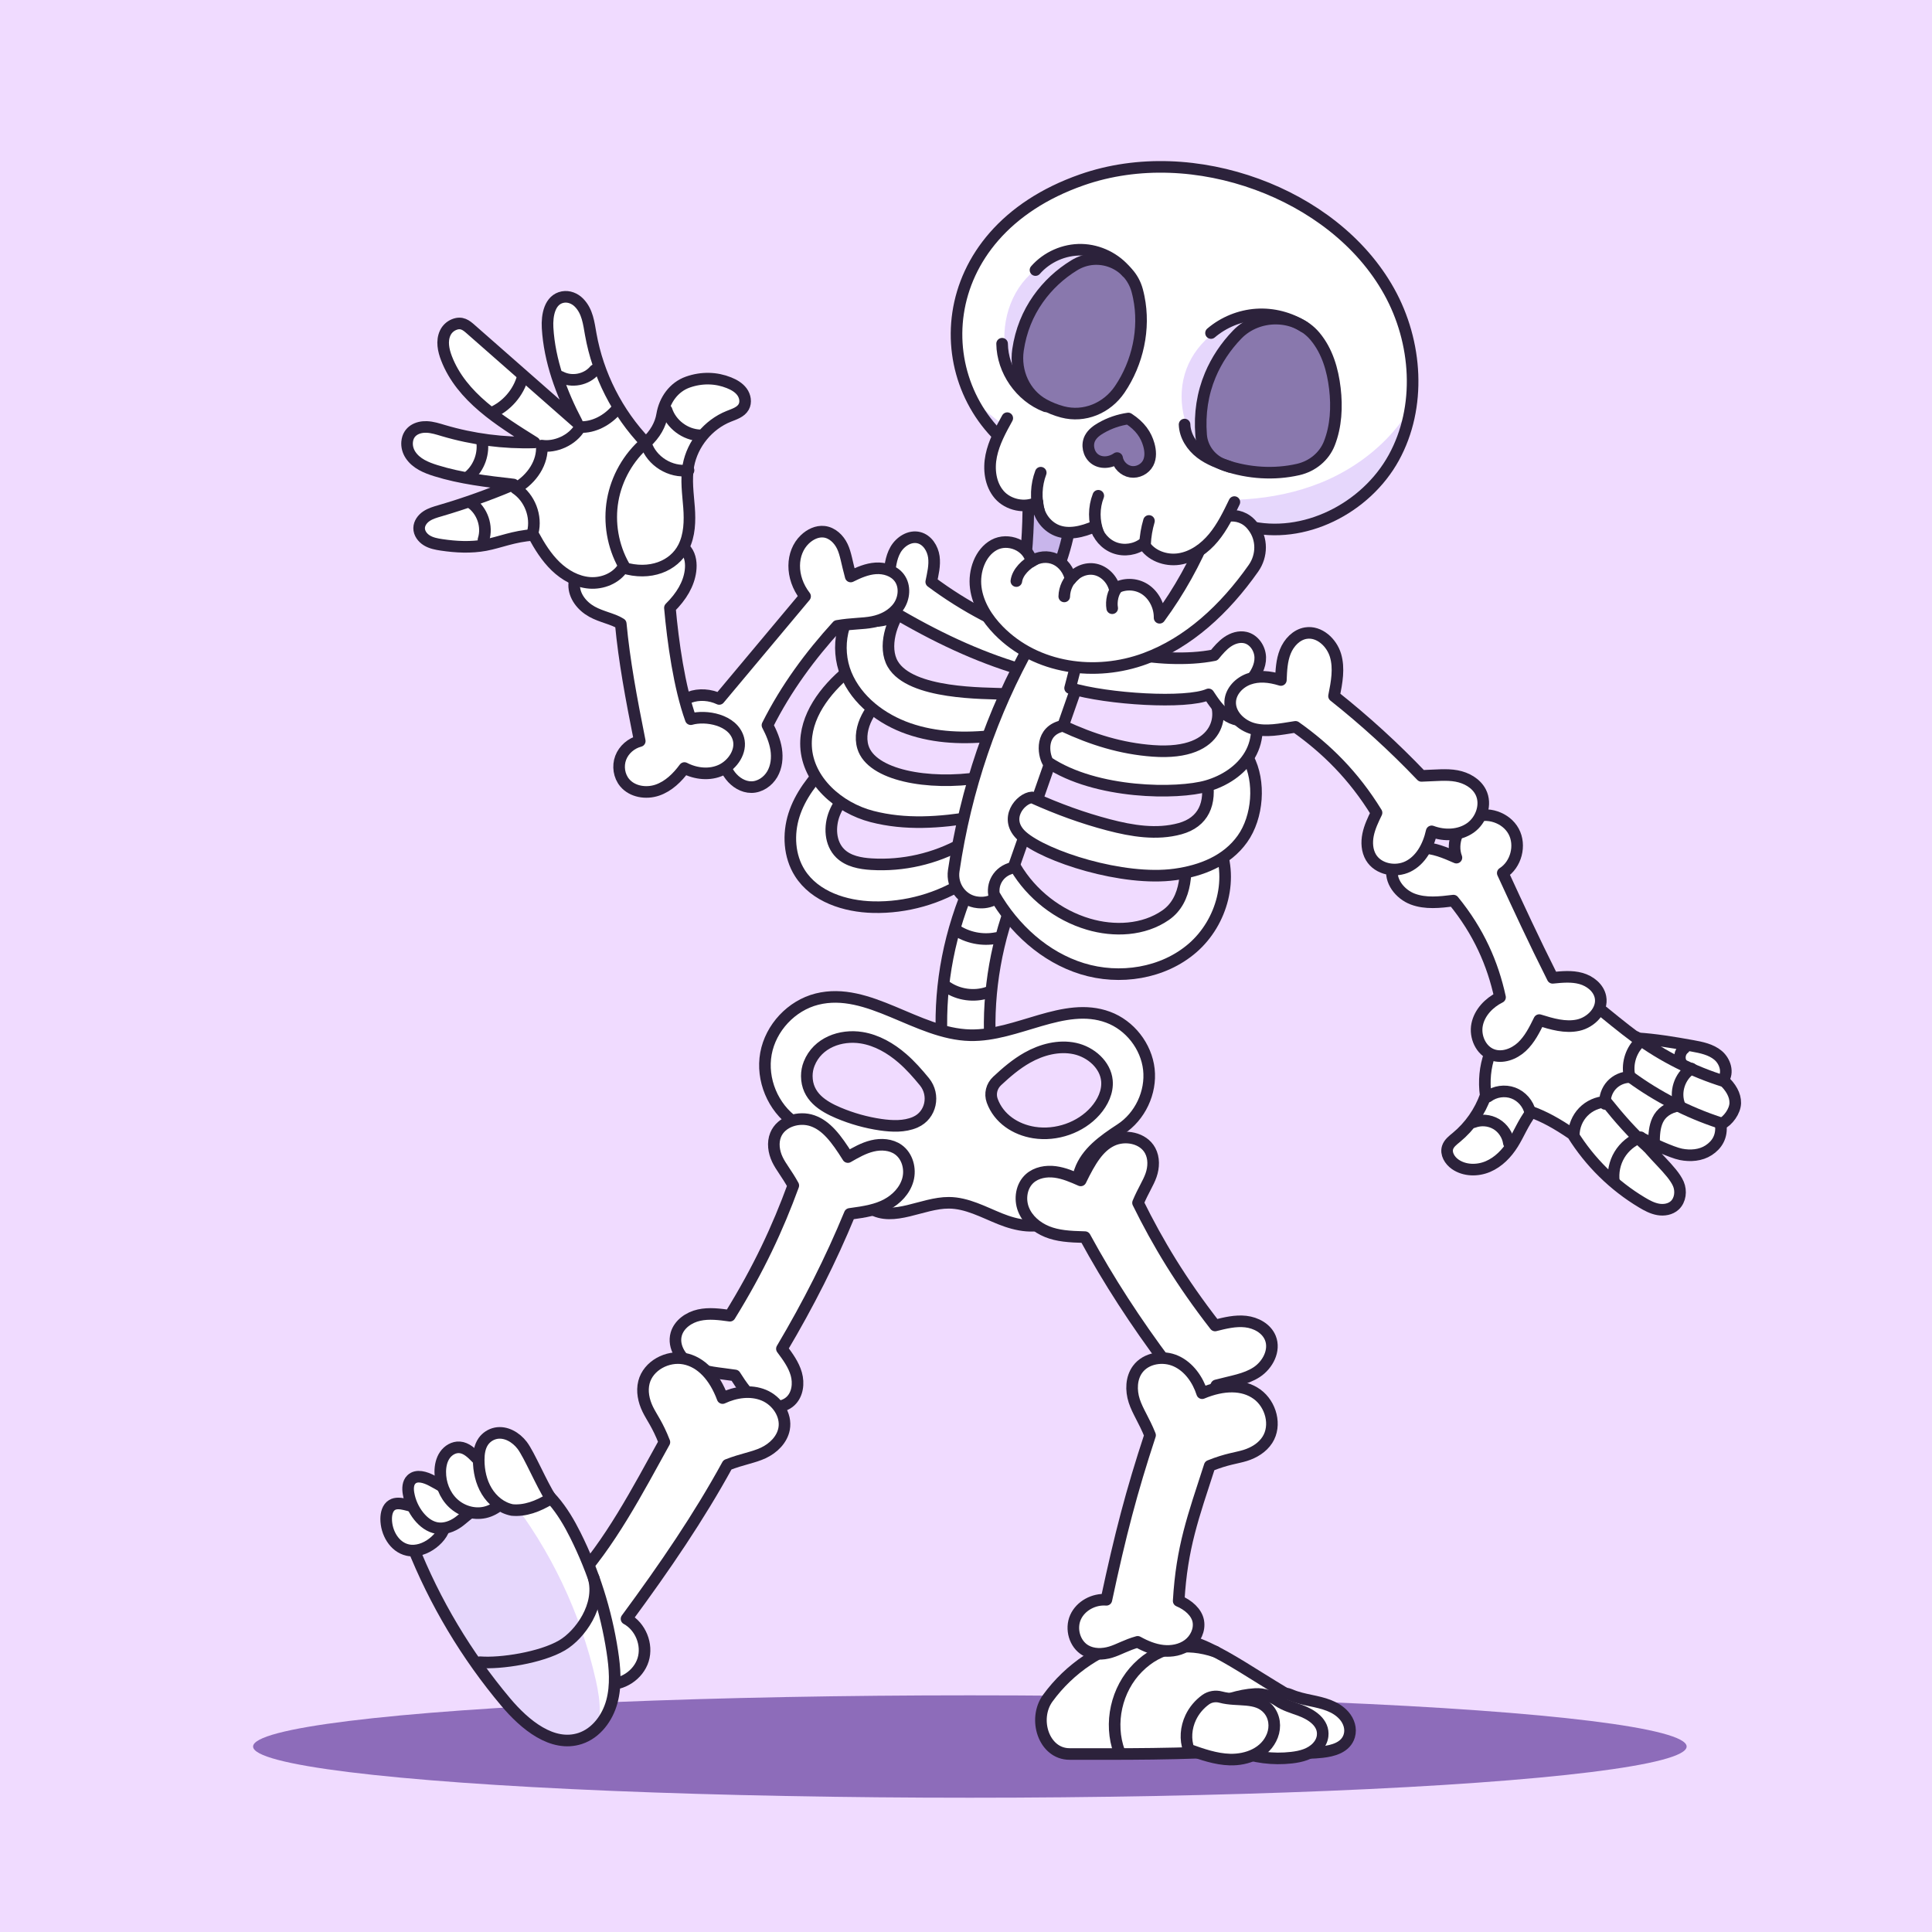 <?xml version="1.0" encoding="utf-8"?>
<!-- Generator: Adobe Illustrator 27.5.0, SVG Export Plug-In . SVG Version: 6.00 Build 0)  -->
<svg version="1.1" xmlns="http://www.w3.org/2000/svg" xmlns:xlink="http://www.w3.org/1999/xlink" x="0px" y="0px"
	 viewBox="0 0 500 500" style="enable-background:new 0 0 500 500;" xml:space="preserve">
<g id="BACKGROUND">
	<rect style="fill:#F0DBFF;" width="500" height="500"/>
</g>
<g id="OBJECTS">
	<g>
		<ellipse style="fill:#8D6CBA;" cx="251" cy="452" rx="185.5" ry="13.25"/>
		<g>
			<g>
				
					<path style="fill:#FFFFFF;stroke:#2C223B;stroke-width:3;stroke-linecap:round;stroke-linejoin:round;stroke-miterlimit:10;" d="
					M243.675,267.831c-0.462-13.291,1.999-26.676,8.015-40.173c3.776,0.895,7.552,1.789,11.376,3.134
					c-5.117,12.195-7.474,25.538-6.845,38.748C252.211,270.068,248.104,269.845,243.675,267.831z"/>
				<path style="fill:none;stroke:#2C223B;stroke-width:3;stroke-linecap:round;stroke-linejoin:round;stroke-miterlimit:10;" d="
					M247.223,240.571c3.075,2.116,7.021,2.922,10.679,2.18"/>
				<path style="fill:none;stroke:#2C223B;stroke-width:3;stroke-linecap:round;stroke-linejoin:round;stroke-miterlimit:10;" d="
					M245.075,255.435c3.034,2.051,7.038,2.594,10.508,1.425"/>
			</g>
			<g>
				
					<path style="fill:#FFFFFF;stroke:#2C223B;stroke-width:3;stroke-linecap:round;stroke-linejoin:round;stroke-miterlimit:10;" d="
					M250.277,227.868c-7.16,4.666-15.749,7.106-24.293,6.901c-7.271-0.175-15.095-2.689-18.987-8.834
					c-2.782-4.392-3.089-10.076-1.511-15.029c1.578-4.954,4.881-9.223,8.851-13.325c2.714,1.1,5.427,2.2,8.471,4.008
					c-2.677,2.61-5.391,5.351-6.805,8.813c-1.413,3.462-1.214,7.854,1.46,10.467c2.082,2.034,5.172,2.604,8.077,2.779
					c8.139,0.492,16.409-1.396,23.528-5.372C249.534,221.084,249.999,223.893,250.277,227.868z"/>
				
					<path style="fill:#FFFFFF;stroke:#2C223B;stroke-width:3;stroke-linecap:round;stroke-linejoin:round;stroke-miterlimit:10;" d="
					M219.426,173.694c-5.923,4.932-11.183,11.792-10.817,19.491c0.422,8.876,8.456,15.9,17.059,18.126
					c8.603,2.226,17.428,1.626,26.742,0.069c0.338-2.478,1.176-7.101,1.337-10.14c-13.592,2.093-28.211-0.611-30.42-7.874
					c-0.774-2.544-0.185-5.347,1.029-7.713c1.214-2.366,3.009-4.375,4.784-6.355C227.005,177.481,224.87,175.666,219.426,173.694z"
					/>
				
					<path style="fill:#FFFFFF;stroke:#2C223B;stroke-width:3;stroke-linecap:round;stroke-linejoin:round;stroke-miterlimit:10;" d="
					M223.764,154.537c-5.987,4.309-7.611,13.12-4.81,19.944c2.801,6.824,9.224,11.68,16.193,14.098
					c6.969,2.418,14.491,2.682,22.366,1.787c0.788-2.59,2.088-6.848,2.664-10.771c-5.326-0.234-24.519,0.165-29.133-7.748
					c-2.503-4.292-0.449-11.2,2.83-14.933C230.79,156.402,227.706,155.891,223.764,154.537z"/>
				
					<path style="fill:#FFFFFF;stroke:#2C223B;stroke-width:3;stroke-linecap:round;stroke-linejoin:round;stroke-miterlimit:10;" d="
					M266.119,173.803c-11.177-3.115-21.886-7.907-33.398-14.57c-2.352,0.836-4.788,1.684-7.277,1.498
					c-2.489-0.186-5.059-1.695-5.671-4.115c-0.606-2.399,0.938-4.961,3.095-6.173c2.157-1.213,4.766-1.32,7.227-1.06
					c0.205-2.441,0.437-4.97,1.65-7.097c1.214-2.128,3.705-3.736,6.078-3.128c2.155,0.553,3.557,2.762,3.858,4.966
					c0.301,2.204-0.273,4.424-0.677,6.46c8.656,6.445,18.326,11.524,28.545,14.992C268.543,168.173,267.536,170.77,266.119,173.803z
					"/>
				
					<path style="fill:#FFFFFF;stroke:#2C223B;stroke-width:3;stroke-linecap:round;stroke-linejoin:round;stroke-miterlimit:10;" d="
					M266.814,166.471c-10.057,17.91-16.87,37.634-19.993,58.889c-0.587,3.994,2.229,7.805,6.249,8.178
					c0.153,0.014,0.307,0.026,0.464,0.036c3.217,0.205,6.184-1.759,7.249-4.801l20.461-58.429
					C276.989,168.603,272.734,166.862,266.814,166.471z"/>
				
					<path style="fill:#FFFFFF;stroke:#2C223B;stroke-width:3;stroke-linecap:round;stroke-linejoin:round;stroke-miterlimit:10;" d="
					M306.336,218.069c1.841-0.471,6.765-0.611,8.655-0.411c4.53,9.39,1.297,21.031-6.341,27.666
					c-7.639,6.636-18.899,8.359-28.567,5.374c-9.668-2.985-17.694-10.272-22.842-19.234c-0.508-3.13,1.552-6.477,5.565-7.009
					c4.158,7.028,11.041,12.396,18.871,14.716c6.653,1.971,14.292,1.634,19.99-2.326
					C307.365,232.886,307.361,224.831,306.336,218.069z"/>
				
					<path style="fill:#FFFFFF;stroke:#2C223B;stroke-width:3;stroke-linecap:round;stroke-linejoin:round;stroke-miterlimit:10;" d="
					M312.247,201.344c1.333,6.658-0.83,11.452-6.852,13.117c-6.022,1.665-12.451,0.597-18.495-0.986
					c-6.587-1.726-13.017-4.053-19.799-7.103c-2.94,0.154-7.632,5.579-2.52,10.075c5.902,5.19,26.047,11.706,39.484,9.861
					c6.876-0.944,13.441-3.544,17.472-9.194c4.031-5.649,4.741-14.872,1.455-20.985
					C321.126,197.909,314.153,200.364,312.247,201.344z"/>
				
					<path style="fill:#FFFFFF;stroke:#2C223B;stroke-width:3;stroke-linecap:round;stroke-linejoin:round;stroke-miterlimit:10;" d="
					M323.201,182.125c2.803,3.752,2.636,9.217,0.264,13.256c-2.372,4.039-6.617,6.732-11.117,8.033
					c-7.49,2.166-28.632,2.183-41.138-6.158c-1.278-2.197-2.034-8.16,3.859-9.409c7.655,3.569,15.089,5.872,23.283,6.477
					c18.3,1.352,18.551-10.715,15.28-14.109C316.902,179.232,320.956,179.12,323.201,182.125z"/>
				
					<path style="fill:#FFFFFF;stroke:#2C223B;stroke-width:3;stroke-linecap:round;stroke-linejoin:round;stroke-miterlimit:10;" d="
					M291.88,168.936c6.337,1.474,15.497,2.009,22.355,0.621c1.043-1.256,2.104-2.529,3.45-3.453c1.346-0.924,3.038-1.469,4.628-1.1
					c2.233,0.518,3.775,2.817,3.841,5.108c0.066,2.291-1.126,4.485-2.861,6.401c1.803,0.802,3.126,2.633,3.245,4.603
					c0.12,1.97-1.009,3.98-2.787,4.837c-2.081,1.003-4.654,0.368-6.523-0.99c-1.869-1.358-3.182-3.329-4.455-5.258
					c-5.753,2.523-26.135,1.271-35.833-1.636l1.901-7.317L291.88,168.936z"/>
			</g>
			<g>
				
					<path style="fill:#C8B5EB;stroke:#2C223B;stroke-width:3;stroke-linecap:round;stroke-linejoin:round;stroke-miterlimit:10;" d="
					M265.269,146.313c0.813-7.49,1.057-15.029,0.729-22.549c4.087-0.429,8.311,0.217,11.744,2.57c0,7.764-1.612,15.526-4.73,22.783
					C270.126,148.53,267.24,147.941,265.269,146.313z"/>
				<g>
					<defs>
						<path id="SVGID_1_" d="M263.939,117.378c-24.285-16.415-23.683-56.951,16.057-70.838c14.548-5.084,30.839-4.138,45.313,1.153
							c14.077,5.146,26.897,14.628,34.193,27.72c7.296,13.092,8.433,29.922,1.203,43.051c-7.23,13.129-23.33,21.329-37.873,17.703"
							/>
					</defs>
					<use xlink:href="#SVGID_1_"  style="overflow:visible;fill:#FFFFFF;"/>
					<clipPath id="SVGID_00000075161760268628626760000009995638307127986818_">
						<use xlink:href="#SVGID_1_"  style="overflow:visible;"/>
					</clipPath>
					<path style="clip-path:url(#SVGID_00000075161760268628626760000009995638307127986818_);fill:#E6D7FC;" d="M368.879,96.817
						c-3.784,12.863-14.5,23.005-26.921,28.053c-12.421,5.049-26.356,5.432-39.582,3.23c-20.726-3.45-40.59-13.372-54.603-29.029
						c-0.333,8.101,3.631,15.967,9.367,21.696c5.736,5.73,13.107,9.55,20.652,12.516c12.102,4.757,24.979,7.538,37.966,8.197
						c8.696,0.441,17.539-0.082,25.838-2.716c8.299-2.634,16.054-7.509,21.133-14.582
						C367.809,117.111,369.945,107.729,368.879,96.817z"/>
					
						<use xlink:href="#SVGID_1_"  style="overflow:visible;fill:none;stroke:#2C223B;stroke-width:3;stroke-linecap:round;stroke-linejoin:round;stroke-miterlimit:10;"/>
				</g>
				<g>
					
						<path style="fill:#FFFFFF;stroke:#2C223B;stroke-width:3;stroke-linecap:round;stroke-linejoin:round;stroke-miterlimit:10;" d="
						M324.315,136.321c-0.096-0.125-0.193-0.248-0.292-0.37c-3.222-3.987-9.498-3.012-11.47,1.72
						c-3.252,7.803-7.332,15.255-12.454,22.209c0.045-2.952-1.459-5.876-3.802-7.391c-2.343-1.516-5.437-1.566-7.821-0.127
						c-0.648-2.488-2.663-4.498-5.009-4.996c-2.346-0.498-4.915,0.538-6.385,2.577c-0.429-2.287-1.951-4.301-3.938-5.211
						c-1.987-0.91-4.384-0.691-6.202,0.566c-0.913-4.222-6.105-6.215-9.683-4.259c-3.579,1.957-5.287,6.765-4.732,11.06
						c0.555,4.294,2.988,8.07,5.9,11.051c9.804,10.035,25.159,12.014,37.934,7.293c11.207-4.142,20.564-12.748,28.038-23.379
						C326.67,143.834,326.72,139.452,324.315,136.321z"/>
					<path style="fill:none;stroke:#2C223B;stroke-width:3;stroke-linecap:round;stroke-linejoin:round;stroke-miterlimit:10;" d="
						M278.09,148.841c-1.653,1.34-2.608,3.388-2.661,5.515"/>
					<path style="fill:none;stroke:#2C223B;stroke-width:3;stroke-linecap:round;stroke-linejoin:round;stroke-miterlimit:10;" d="
						M267.659,144.872c-2.098,1.084-4.305,3.155-4.628,5.509"/>
					<path style="fill:none;stroke:#2C223B;stroke-width:3;stroke-linecap:round;stroke-linejoin:round;stroke-miterlimit:10;" d="
						M289.304,151.906c-1.297,1.235-1.782,3.738-1.467,5.501"/>
				</g>
				<g>
					
						<path style="fill:#FFFFFF;stroke:#2C223B;stroke-width:3;stroke-linecap:round;stroke-linejoin:round;stroke-miterlimit:10;" d="
						M260.681,108.221c-1.711,3.1-3.446,6.261-4.154,9.73c-0.708,3.469-0.244,7.359,2.059,10.05c2.302,2.69,6.7,3.663,9.917,1.969
						c0.054,3.126,2.111,6.128,5.007,7.307c2.896,1.179,6.464,0.468,10.04-1.137c0.569,2.549,2.503,4.75,4.957,5.643
						c2.454,0.893,5.35,0.449,7.424-1.137c1.75,3.111,5.695,4.569,9.223,4.028c3.528-0.541,6.616-2.78,8.894-5.528
						c2.278-2.748,3.853-5.997,5.406-9.211"/>
					<path style="fill:none;stroke:#2C223B;stroke-width:3;stroke-linecap:round;stroke-linejoin:round;stroke-miterlimit:10;" d="
						M269.345,122.331c-1.203,3.185-1.355,6.758-0.425,10.033"/>
					<path style="fill:none;stroke:#2C223B;stroke-width:3;stroke-linecap:round;stroke-linejoin:round;stroke-miterlimit:10;" d="
						M284.235,128.303c-1.192,3.059-1.195,6.565-0.008,9.626"/>
					<path style="fill:none;stroke:#2C223B;stroke-width:3;stroke-linecap:round;stroke-linejoin:round;stroke-miterlimit:10;" d="
						M297.35,134.822c-0.574,1.943-0.914,3.954-1.009,5.978"/>
				</g>
				<g>
					<g>
						<path style="fill:#E6D7FC;" d="M283.542,65.203c-8.157-1.259-16.667,3.43-20.695,10.634
							c-4.028,7.204-3.762,16.408-0.086,23.798L283.542,65.203z"/>
						
							<path style="fill:#8978AD;stroke:#2C223B;stroke-width:3;stroke-linecap:round;stroke-linejoin:round;stroke-miterlimit:10;" d="
							M274.964,106.601c5.651,1.494,11.518-0.949,14.824-5.829c4.656-6.873,6.595-15.671,4.926-23.856
							c-0.107-0.527-0.238-1.106-0.402-1.715c-1.922-7.138-10.047-10.361-16.299-6.541c-3.647,2.229-6.854,5.202-9.333,8.712
							c-2.667,3.775-4.482,8.157-5.22,13.188c-0.83,5.657,1.721,11.393,6.683,14.114
							C271.654,105.503,273.272,106.154,274.964,106.601z"/>
						<path style="fill:none;stroke:#2C223B;stroke-width:3;stroke-linecap:round;stroke-linejoin:round;stroke-miterlimit:10;" d="
							M267.983,69.895c2.947-3.377,7.43-5.357,11.91-5.263c4.481,0.095,8.876,2.263,11.678,5.761"/>
						<path style="fill:none;stroke:#2C223B;stroke-width:3;stroke-linecap:round;stroke-linejoin:round;stroke-miterlimit:10;" d="
							M259.344,88.957c0.097,6.983,4.765,13.684,11.281,16.196"/>
					</g>
					<g>
						<path style="fill:#E6D7FC;" d="M324.949,81.959c-7.844,0.646-15.09,6.109-17.869,13.472c-2.779,7.363-0.95,16.252,4.511,21.92
							L324.949,81.959z"/>
						
							<path style="fill:#8978AD;stroke:#2C223B;stroke-width:3;stroke-linecap:round;stroke-linejoin:round;stroke-miterlimit:10;" d="
							M335.929,121.514c3.758-0.852,6.779-3.391,8.106-6.77c1.745-4.439,1.994-9.456,1.433-14.208
							c-0.565-4.785-1.941-9.635-5.108-13.443c-0.032-0.038-0.064-0.076-0.096-0.114c-5.025-5.924-14.672-5.999-20.091-0.384
							c-2.961,3.068-5.335,6.628-6.946,10.469c-1.994,4.755-2.811,9.929-2.38,15.514c0.272,3.524,2.671,6.657,6.241,7.865
							C323.122,122.486,329.753,122.915,335.929,121.514z"/>
						<path style="fill:none;stroke:#2C223B;stroke-width:3;stroke-linecap:round;stroke-linejoin:round;stroke-miterlimit:10;" d="
							M313.409,86.188c3.274-2.8,7.466-4.507,11.764-4.793c4.298-0.285,8.679,0.853,12.295,3.196"/>
						<path style="fill:none;stroke:#2C223B;stroke-width:3;stroke-linecap:round;stroke-linejoin:round;stroke-miterlimit:10;" d="
							M306.567,109.873c0.103,2.984,1.901,5.654,4.144,7.375c2.243,1.722,4.904,2.652,7.519,3.558"/>
					</g>
					
						<path style="fill:#8978AD;stroke:#2C223B;stroke-width:3;stroke-linecap:round;stroke-linejoin:round;stroke-miterlimit:10;" d="
						M292.028,108.312c-2.462,0.348-4.857,1.168-7.016,2.402c-1.161,0.663-2.295,1.491-2.913,2.677
						c-0.908,1.743-0.409,4.097,1.129,5.32c1.538,1.223,3.944,1.181,5.878-0.159c0.289,1.759,1.786,3.251,3.546,3.534
						c1.76,0.283,3.65-0.664,4.476-2.243c0.753-1.439,0.629-3.188,0.188-4.751C296.613,112.596,295.138,110.322,292.028,108.312z"/>
				</g>
			</g>
			<path style="fill:#FFFFFF;stroke:#2C223B;stroke-width:3;stroke-linecap:round;stroke-linejoin:round;stroke-miterlimit:10;" d="
				M297.33,276.75c-0.67-5.98-4.92-11.42-10.56-13.5c-11.43-4.23-23.53,4.95-35.71,4.66c-13.77-0.32-26.27-12.68-39.63-9.34
				c-6.6,1.66-11.98,7.41-13.2,14.1c-1.22,6.7,1.8,13.97,7.4,17.84c3.36,2.32,7.54,3.52,10.28,6.54c4.16,4.6,4.14,12.52,9.45,15.71
				c5.93,3.56,13.29-1.51,20.21-1.48c4.66,0.02,8.94,2.41,13.27,4.15c4.33,1.74,9.5,2.81,13.49,0.38c4.27-2.6,5.52-8.08,7.17-12.8
				c1.66-4.73,6.03-7.86,10.5-10.77C295.04,288.97,297.99,282.73,297.33,276.75z M236.9,290.41c-0.02,0.02-0.05,0.03-0.08,0.04
				c-2.77,1.18-5.93,1.05-8.92,0.62c-3.75-0.55-7.43-1.58-10.93-3.06c-4.01-1.7-8.14-4.23-8.17-9.52c0-1.1,0.2-2.19,0.61-3.21
				c2.18-5.48,8.2-7.57,13.55-6.72c3.96,0.63,7.56,2.72,10.58,5.34c2.1,1.82,3.94,3.91,5.71,6.07
				C242.04,283.39,240.96,288.63,236.9,290.41z M283.45,287.53c-3.8,4.3-10.04,6.49-15.85,5.57c-4.78-0.76-9.12-3.59-10.81-8.22
				c-0.66-1.8-0.16-3.8,1.27-5.13c2.41-2.25,4.92-4.4,7.81-6.03c3.69-2.08,8.12-3.26,12.3-2.36c4.18,0.91,7.92,4.23,8.3,8.31
				C286.74,282.52,285.39,285.34,283.45,287.53z"/>
			<g>
				<g>
					
						<path style="fill:#FFFFFF;stroke:#2C223B;stroke-width:3;stroke-linecap:round;stroke-linejoin:round;stroke-miterlimit:10;" d="
						M326.908,441.156c0.513-0.627,1.071-1.218,1.709-1.78c1.479-1.301,3.576-1.543,5.382-0.755
						c1.639,0.715,3.449,1.106,5.212,1.477c3.142,0.661,6.431,1.391,8.636,3.906c1.259,1.436,1.889,3.39,1.35,5.222
						c-0.882,2.999-4.172,3.898-7.066,4.211c-4.623,0.498-9.325,0.257-13.872-0.714
						C327.993,449.161,327.728,445.598,326.908,441.156z"/>
					<g>
						
							<path style="fill:#FFFFFF;stroke:#2C223B;stroke-width:3;stroke-linecap:round;stroke-linejoin:round;stroke-miterlimit:10;" d="
							M276.806,453.934c-6.686,0-9.567-9.057-5.631-14.461c5.589-7.672,13.953-13.36,23.25-15.356
							c13.501-2.898,22.017,4.431,37.954,13.997c-1.892,4.688-4.642,9.027-9.53,14.827
							C306.256,454.107,289.402,453.934,276.806,453.934z"/>
						<path style="fill:none;stroke:#2C223B;stroke-width:3;stroke-linecap:round;stroke-linejoin:round;stroke-miterlimit:10;" d="
							M314.56,427.45c-7.558-2.535-14.458-1.485-20.052,4.117c-5.594,5.603-7.551,14.44-4.832,21.822"/>
					</g>
					
						<path style="fill:#FFFFFF;stroke:#2C223B;stroke-width:3;stroke-linecap:round;stroke-linejoin:round;stroke-miterlimit:10;" d="
						M318.762,439.523c1.928-0.566,3.899-0.985,6.094-1.115c2.118-0.125,4.172,0.565,5.918,1.771
						c1.655,1.143,3.766,1.743,5.698,2.451c2.986,1.095,6.226,3.221,5.82,6.635c-0.126,1.063-0.638,2.054-1.366,2.838
						c-1.75,1.884-4.247,2.501-6.69,2.78c-4.77,0.545-9.669-0.079-14.15-1.802c-0.852-0.327-1.752-0.75-2.175-1.559
						c-0.368-0.703-0.294-1.546-0.21-2.335C318.036,446.036,318.37,442.883,318.762,439.523z"/>
					
						<path style="fill:#FFFFFF;stroke:#2C223B;stroke-width:3;stroke-linecap:round;stroke-linejoin:round;stroke-miterlimit:10;" d="
						M307.651,452.792c3.451,1.232,6.972,2.478,10.634,2.582c4.464,0.127,9.272-1.721,11.001-6.176
						c0.895-2.308,0.585-4.981-1.039-6.849c-3-3.452-7.973-1.965-12.288-3.134c-1.354-0.367-2.808-0.153-3.945,0.669
						c-1.639,1.184-2.984,2.778-3.85,4.606C306.923,447.107,306.675,450.18,307.651,452.792z"/>
				</g>
				
					<path style="fill:#FFFFFF;stroke:#2C223B;stroke-width:3;stroke-linecap:round;stroke-linejoin:round;stroke-miterlimit:10;" d="
					M301.989,352.98c-1.277,2.167-2.578,4.397-3,6.877c-0.422,2.48,0.221,5.304,2.229,6.82c2.42,1.827,6.041,1.148,8.418-0.735
					c2.376-1.883,3.799-4.689,5.15-7.404c4.001-1.07,7.557-1.535,10.438-3.425c2.881-1.89,4.841-5.661,3.539-8.851
					c-1.013-2.481-3.714-3.941-6.376-4.239c-2.663-0.299-5.33,0.358-7.929,1.009c-8.748-11.245-14.781-21.278-19.939-31.742
					c1.37-3.276,2.659-5.088,3.376-7.152c0.717-2.064,0.801-4.44-0.235-6.365c-1.786-3.321-6.513-4.222-9.913-2.591
					c-3.4,1.63-5.554,5.147-8.059,10.305c-2.135-0.94-4.307-1.892-6.621-2.192c-2.314-0.3-4.831,0.135-6.573,1.687
					c-2.16,1.926-2.677,5.298-1.62,7.992c1.057,2.694,3.459,4.71,6.144,5.789c2.685,1.079,5.639,1.31,9.771,1.404
					C286.923,331.441,293.938,342.233,301.989,352.98z"/>
				
					<path style="fill:#FFFFFF;stroke:#2C223B;stroke-width:3;stroke-linecap:round;stroke-linejoin:round;stroke-miterlimit:10;" d="
					M305.039,414.321c0.817-13.938,3.739-21.69,8.03-34.976c4.49-1.808,6.901-1.967,9.183-2.675s4.455-2.026,5.746-4.036
					c2.406-3.747,0.923-9.205-2.685-11.815c-3.608-2.61-8.715-2.559-14.199-0.263c-1.122-3.493-3.401-6.775-6.74-8.297
					c-3.339-1.521-7.775-0.849-9.952,2.104c-1.689,2.291-1.76,5.464-0.885,8.173c0.875,2.708,2.574,5.062,4.101,8.895
					c-4.803,14.603-7.689,25.672-11.307,42.595c-3.256-0.262-6.667,1.552-7.993,4.538c-1.325,2.986-0.225,6.93,2.609,8.555
					c1.94,1.113,4.369,1.09,6.51,0.444c2.141-0.646,4.061-1.857,6.972-2.654c2.024,1.123,4.206,2.034,6.506,2.289
					s4.739-0.198,6.592-1.585c1.853-1.387,3.008-3.785,2.591-6.061C309.702,417.275,307.529,415.353,305.039,414.321z"/>
			</g>
			<g>
				
					<path style="fill:#FFFFFF;stroke:#2C223B;stroke-width:3;stroke-linecap:round;stroke-linejoin:round;stroke-miterlimit:10;" d="
					M202.356,349.06c1.503,2.018,3.035,4.095,3.721,6.515c0.686,2.421,0.35,5.297-1.484,7.02c-2.21,2.077-5.883,1.79-8.448,0.173
					c-2.565-1.617-4.281-4.254-5.916-6.809c-4.092-0.634-7.678-0.715-10.745-2.284c-3.067-1.57-5.421-5.109-4.469-8.42
					c0.741-2.575,3.269-4.316,5.884-4.899c2.615-0.583,5.338-0.216,7.992,0.152c7.49-12.12,12.411-22.742,16.415-33.699
					c-1.713-3.111-3.19-4.773-4.124-6.748c-0.934-1.975-1.273-4.329-0.45-6.353c1.42-3.494,6.022-4.897,9.577-3.641
					c3.556,1.256,6.075,4.521,9.119,9.38c2.022-1.164,4.079-2.343,6.347-2.89c2.268-0.547,4.818-0.385,6.716,0.972
					c2.354,1.683,3.23,4.98,2.469,7.771c-0.761,2.792-2.933,5.054-5.486,6.415c-2.553,1.361-5.466,1.908-9.563,2.446
					C215.022,326.027,209.206,337.511,202.356,349.06z"/>
				
					<path style="fill:#FFFFFF;stroke:#2C223B;stroke-width:3;stroke-linecap:round;stroke-linejoin:round;stroke-miterlimit:10;" d="
					M148.112,409.93c9.623-10.116,17.06-24.493,23.833-36.703c-1.746-4.514-3.277-6.384-4.318-8.535
					c-1.041-2.151-1.563-4.638-0.976-6.954c1.094-4.317,6.093-6.962,10.464-6.109c4.371,0.853,7.821,4.618,9.889,10.191
					c3.318-1.566,7.272-2.143,10.664-0.744c3.391,1.399,5.931,5.099,5.26,8.706c-0.52,2.798-2.789,5.018-5.365,6.229
					c-2.576,1.211-5.455,1.577-9.298,3.08c-7.386,13.482-16.08,26.248-26.123,39.872c3.623,1.971,5.521,6.645,4.298,10.584
					c-1.223,3.939-5.435,6.715-9.537,6.287c-4.102-0.428-7.649-4.015-8.032-8.122c-3.371,3.141-9.142,3.102-12.618,0.077
					c-3.476-3.025-4.365-8.544-2.212-12.619S142.172,409.28,148.112,409.93z"/>
				<g>
					<g>
						<defs>
							<path id="SVGID_00000129163514555108658950000001467241635183314346_" d="M106.665,399.907
								c5.824,14.729,14.047,28.506,24.246,40.623c4.888,5.808,12.015,11.741,19.231,9.384c4.158-1.358,7.072-5.317,8.214-9.539
								c1.141-4.222,0.766-8.7,0.103-13.023c-1.602-10.443-4.841-20.633-9.564-30.083c-3.149-6.301-7.483-12.706-14.178-14.896
								c-4.316-1.413-9.097-0.835-13.333,0.801C114.206,385.948,107.991,392.452,106.665,399.907z"/>
						</defs>
						<use xlink:href="#SVGID_00000129163514555108658950000001467241635183314346_"  style="overflow:visible;fill:#FFFFFF;"/>
						<clipPath id="SVGID_00000075136760352594463750000002445258224900067237_">
							<use xlink:href="#SVGID_00000129163514555108658950000001467241635183314346_"  style="overflow:visible;"/>
						</clipPath>
						<path style="clip-path:url(#SVGID_00000075136760352594463750000002445258224900067237_);fill:#E6D7FC;" d="M131.493,387.109
							c11.002,13.98,18.828,30.446,22.722,47.805c1.219,5.436,1.911,11.634-1.376,16.132c-3.245,4.44-9.612,5.719-14.91,4.247
							c-5.299-1.471-9.684-5.179-13.454-9.183c-12.353-13.118-19.804-30.142-24.806-47.453
							C107.832,391.723,117.186,386.197,131.493,387.109z"/>
						
							<use xlink:href="#SVGID_00000129163514555108658950000001467241635183314346_"  style="overflow:visible;fill:none;stroke:#2C223B;stroke-width:3;stroke-linecap:round;stroke-linejoin:round;stroke-miterlimit:10;"/>
					</g>
					<path style="fill:none;stroke:#2C223B;stroke-width:3;stroke-linecap:round;stroke-linejoin:round;stroke-miterlimit:10;" d="
						M153.634,408.357c1.954,7.094-3.487,14.701-8.167,17.454c-5.446,3.203-15.913,4.801-21.237,4.367"/>
					
						<path style="fill:#FFFFFF;stroke:#2C223B;stroke-width:3;stroke-linecap:round;stroke-linejoin:round;stroke-miterlimit:10;" d="
						M115.231,393.84c-3.17-2.142-6.744-3.683-10.478-4.517c-1.095-0.245-2.314-0.411-3.278,0.164
						c-1.165,0.694-1.527,2.215-1.535,3.571c-0.019,3.541,2.099,7.332,5.557,8.095c2.262,0.499,4.653-0.373,6.488-1.787
						C113.82,397.952,115.199,396.042,115.231,393.84z"/>
					
						<path style="fill:#FFFFFF;stroke:#2C223B;stroke-width:3;stroke-linecap:round;stroke-linejoin:round;stroke-miterlimit:10;" d="
						M123.466,390.615c-3.81-2.631-7.63-5.268-11.724-7.431c-1.673-0.884-3.928-1.615-5.281-0.292
						c-0.91,0.889-0.948,2.337-0.737,3.591c0.363,2.163,1.292,4.228,2.668,5.935c1.204,1.493,2.831,2.749,4.726,3.05
						c1.921,0.306,3.892-0.411,5.477-1.54C120.179,392.801,121.441,391.286,123.466,390.615z"/>
					
						<path style="fill:#FFFFFF;stroke:#2C223B;stroke-width:3;stroke-linecap:round;stroke-linejoin:round;stroke-miterlimit:10;" d="
						M132.054,386.298c-2.94-3.017-5.88-6.034-8.82-9.051c-1.203-1.235-2.566-2.548-4.286-2.676
						c-1.506-0.113-2.974,0.773-3.829,2.018c-0.856,1.245-1.167,2.796-1.179,4.306c-0.023,2.986,1.12,6.007,3.276,8.073
						c2.156,2.066,5.333,3.084,8.25,2.443C128.382,390.77,130.902,388.399,132.054,386.298z"/>
					
						<path style="fill:#FFFFFF;stroke:#2C223B;stroke-width:3;stroke-linecap:round;stroke-linejoin:round;stroke-miterlimit:10;" d="
						M142.561,387.798c-2.368-3.632-5.59-11.34-7.423-13.74c-1.596-2.089-4.213-3.639-6.793-3.136
						c-1.304,0.255-2.499,1.032-3.259,2.122c-0.959,1.374-1.197,3.125-1.196,4.801c0.001,2.811,0.617,5.663,2.071,8.069
						c1.454,2.406,3.795,4.33,6.567,4.873C135.795,391.094,139.172,389.905,142.561,387.798z"/>
				</g>
			</g>
			<g>
				
					<path style="fill:#FFFFFF;stroke:#2C223B;stroke-width:3;stroke-linecap:round;stroke-linejoin:round;stroke-miterlimit:10;" d="
					M186.13,180.886c7.408-8.851,14.817-17.702,22.225-26.554c-3.847-4.969-3.64-11.299-0.068-14.736
					c1.335-1.285,3.161-2.193,5.002-1.979c2.096,0.243,3.812,1.901,4.715,3.808c0.903,1.907,1.135,4.052,2.158,7.773
					c2.041-1.021,4.188-1.954,6.465-2.106c2.277-0.152,4.729,0.608,6.1,2.432c1.599,2.127,1.333,5.287-0.198,7.464
					c-1.531,2.177-4.091,3.456-6.701,3.972c-2.611,0.517-5.303,0.354-9.148,1.019c-6.987,7.67-13.204,16.041-18.062,25.709
					c1.025,1.966,1.913,4.035,2.256,6.225c0.343,2.19,0.102,4.527-1.012,6.444c-1.114,1.917-3.184,3.338-5.401,3.351
					c-2.131,0.012-4.123-1.249-5.427-2.934c-1.304-1.685-2.009-3.754-2.61-6.488c-1.775,0.339-3.566,0.679-5.373,0.648
					c-1.807-0.031-3.656-0.462-5.111-1.534c-2.156-1.588-3.167-4.521-2.608-7.141c0.559-2.619,2.586-4.834,5.089-5.786
					C180.926,179.522,183.828,179.797,186.13,180.886z"/>
				
					<path style="fill:#FFFFFF;stroke:#2C223B;stroke-width:3;stroke-linecap:round;stroke-linejoin:round;stroke-miterlimit:10;" d="
					M178.776,186.125c-2.976-8.233-4.631-20.102-5.402-28.822c2.997-2.961,4.876-6.14,5.322-9.531
					c0.241-1.835,0.037-3.827-1.077-5.305c-1.787-2.371-5.423-2.65-8.112-1.39c-2.689,1.26-4.625,3.683-6.363,6.091
					c-2.461-1.934-5.721-3.025-8.776-2.345c-3.055,0.68-5.708,3.393-5.773,6.522c-0.061,2.911,2.028,5.523,4.572,6.938
					c2.544,1.415,5.497,1.863,7.486,3.145c0.899,9.582,2.663,19.083,4.918,30.358c-2.207,0.566-4.131,2.215-4.936,4.347
					c-0.805,2.132-0.425,4.692,1.038,6.438c1.968,2.349,5.531,2.904,8.432,1.918c2.901-0.986,5.207-3.245,7.027-5.721
					c2.927,1.52,6.552,1.915,9.536,0.509c2.984-1.406,5.307-4.862,4.444-8.045C189.747,186.19,182.6,185.02,178.776,186.125z"/>
				<g>
					
						<path style="fill:#FFFFFF;stroke:#2C223B;stroke-width:3;stroke-linecap:round;stroke-linejoin:round;stroke-miterlimit:10;" d="
						M138.042,138.439c1.585,2.923,3.361,5.791,5.752,8.102c2.391,2.311,5.467,4.042,8.782,4.299
						c3.315,0.257,6.844-1.148,8.643-3.944c7.038,2.156,13.181-0.407,15.652-5.214c1.616-3.143,1.709-6.84,1.452-10.365
						c-0.257-3.525-0.829-7.064-0.162-10.87c1.056-5.612,5.121-10.564,10.419-12.694c1.446-0.581,3.111-1.074,3.878-2.431
						c0.683-1.209,0.389-2.797-0.433-3.915c-0.822-1.119-2.081-1.837-3.37-2.355c-3.295-1.324-7.021-1.444-10.641-0.17
						c-3.644,1.283-6.022,4.644-6.657,8.454c-0.418,2.512-1.771,5.029-4.219,7.251c-7.359-7.688-12.385-17.58-14.254-28.057
						c-0.517-2.897-0.838-5.949-3.022-8.179c-1.098-1.121-2.669-1.761-4.211-1.471c-3.388,0.637-4.126,4.711-3.938,7.953
						c0.496,8.527,3.565,16.887,7.597,24.522c-9.164-8.052-18.329-16.104-27.493-24.156c-1.126-0.989-2.323-2.021-4.346-1.179
						c-0.98,0.408-1.796,1.176-2.246,2.138c-0.985,2.105-0.473,4.51,0.35,6.631c3.864,9.967,13.73,16.073,22.745,21.707
						c-7.953,0.238-15.944-0.799-23.573-3.058c-1.422-0.421-2.854-0.889-4.336-0.943c-2.283-0.084-4.786,0.958-5.05,3.877
						c-0.106,1.17,0.221,2.357,0.863,3.34c1.475,2.257,4.055,3.312,6.567,4.096c6.438,2.01,13.203,2.795,20.095,3.578
						c-6.209,2.637-12.574,4.91-19.049,6.802c-1.202,0.351-2.431,0.7-3.471,1.398c-1.04,0.698-1.879,1.822-1.898,3.074
						c-0.021,1.327,0.889,2.534,2.027,3.218c1.138,0.685,2.477,0.937,3.791,1.133c3.752,0.56,7.598,0.753,11.327,0.062
						C129.345,140.38,132.969,138.754,138.042,138.439z"/>
					<path style="fill:none;stroke:#2C223B;stroke-width:3;stroke-linecap:round;stroke-linejoin:round;stroke-miterlimit:10;" d="
						M172.507,106.141c1.188,3.658,4.808,6.387,8.653,6.522"/>
					<path style="fill:none;stroke:#2C223B;stroke-width:3;stroke-linecap:round;stroke-linejoin:round;stroke-miterlimit:10;" d="
						M167.059,114.536c-4.428,3.811-7.483,9.184-8.494,14.938c-1.011,5.754,0.03,11.846,2.894,16.938"/>
					<path style="fill:none;stroke:#2C223B;stroke-width:3;stroke-linecap:round;stroke-linejoin:round;stroke-miterlimit:10;" d="
						M178.192,121.703c-4.636,0.692-9.549-2.351-10.993-6.81"/>
					<path style="fill:none;stroke:#2C223B;stroke-width:3;stroke-linecap:round;stroke-linejoin:round;stroke-miterlimit:10;" d="
						M159.701,105.809c-2.422,2.953-6.069,4.869-9.557,4.703c-2.003,3.514-6.55,5.35-9.93,4.807
						c0.304,4.284-2.449,8.609-6.747,11.081c3.626,2.404,5.479,7.201,4.41,11.418"/>
					<path style="fill:none;stroke:#2C223B;stroke-width:3;stroke-linecap:round;stroke-linejoin:round;stroke-miterlimit:10;" d="
						M145.06,97.505c2.857,1.549,6.762,0.795,8.836-1.707"/>
					<path style="fill:none;stroke:#2C223B;stroke-width:3;stroke-linecap:round;stroke-linejoin:round;stroke-miterlimit:10;" d="
						M127.13,106.879c3.959-1.671,7.065-5.243,8.171-9.395"/>
					<path style="fill:none;stroke:#2C223B;stroke-width:3;stroke-linecap:round;stroke-linejoin:round;stroke-miterlimit:10;" d="
						M121.335,123.293c2.712-2.283,4.04-6.093,3.336-9.567"/>
					<path style="fill:none;stroke:#2C223B;stroke-width:3;stroke-linecap:round;stroke-linejoin:round;stroke-miterlimit:10;" d="
						M121.844,130.098c2.988,2.039,4.391,6.132,3.281,9.575"/>
				</g>
			</g>
			<g>
				<g>
					
						<path style="fill:#FFFFFF;stroke:#2C223B;stroke-width:3;stroke-linecap:round;stroke-linejoin:round;stroke-miterlimit:10;" d="
						M391.113,264.882c-5.11,4.059-7.636,11.12-6.617,18.613c-1.487,4.221-4.143,8.023-7.595,10.871
						c-0.893,0.737-1.888,1.479-2.254,2.578c-0.541,1.625,0.548,3.394,1.953,4.373c2.426,1.691,5.757,1.744,8.477,0.585
						s4.876-3.389,6.445-5.896s2.609-5.301,4.801-8.241c3.33,1.219,6.482,2.925,10.658,5.77c4.468,7.205,10.683,13.319,17.96,17.669
						c1.311,0.784,2.688,1.523,4.193,1.787c1.505,0.264,3.176-0.013,4.294-1.055c1.453-1.353,1.718-3.713,0.936-5.538
						c-1.542-3.6-7.096-7.799-9.535-11.852c2.233,1.098,7.747,3.708,10.186,4.197c2.439,0.489,5.116,0.295,7.198-1.068
						c2.082-1.363,3.511-3.476,3.115-6.692c1.896-0.895,3.708-3.412,3.757-5.508c0.049-2.096-1.165-4.172-3.155-5.967
						c1.448-1.914,0.541-4.851-1.301-6.39c-1.842-1.539-4.314-2.035-6.676-2.461c-4.85-0.875-9.715-1.673-14.34-1.956
						c-3.8-2.802-7.43-5.835-10.932-8.664C405.081,258.187,397.145,260.091,391.113,264.882z"/>
					<path style="fill:none;stroke:#2C223B;stroke-width:3;stroke-linecap:round;stroke-linejoin:round;stroke-miterlimit:10;" d="
						M385.059,283.81c1.856-1.379,4.421-1.742,6.587-0.933c2.166,0.809,3.865,2.765,4.362,5.023"/>
					<path style="fill:none;stroke:#2C223B;stroke-width:3;stroke-linecap:round;stroke-linejoin:round;stroke-miterlimit:10;" d="
						M390.487,295.795c-0.283-2.012-1.525-3.867-3.277-4.896c-1.752-1.029-3.978-1.208-5.872-0.475"/>
					<path style="fill:none;stroke:#2C223B;stroke-width:3;stroke-linecap:round;stroke-linejoin:round;stroke-miterlimit:10;" d="
						M426.501,296.917c-3.942-3.539-7.463-7.547-10.851-11.788c-2.202,0.085-4.359,1.046-5.894,2.627
						c-1.536,1.581-2.435,3.764-2.457,5.967"/>
					<path style="fill:none;stroke:#2C223B;stroke-width:3;stroke-linecap:round;stroke-linejoin:round;stroke-miterlimit:10;" d="
						M444.903,290.531c-8.152-2.693-15.882-6.66-22.822-11.714"/>
					<path style="fill:none;stroke:#2C223B;stroke-width:3;stroke-linecap:round;stroke-linejoin:round;stroke-miterlimit:10;" d="
						M446.301,279.873c-8.18-2.536-15.935-6.435-22.85-11.487"/>
					<path style="fill:none;stroke:#2C223B;stroke-width:3;stroke-linecap:round;stroke-linejoin:round;stroke-miterlimit:10;" d="
						M415.377,285.697c-0.133-1.76,0.493-3.565,1.687-4.865c1.195-1.3,2.94-2.076,4.705-2.092c-0.782-3.101,0.162-6.58,2.404-8.861"
						/>
					<path style="fill:none;stroke:#2C223B;stroke-width:3;stroke-linecap:round;stroke-linejoin:round;stroke-miterlimit:10;" d="
						M417.681,305.829c-0.324-2.395,0.19-4.894,1.432-6.966s3.205-3.704,5.469-4.547"/>
					<path style="fill:none;stroke:#2C223B;stroke-width:3;stroke-linecap:round;stroke-linejoin:round;stroke-miterlimit:10;" d="
						M428.05,295.658c0.024-1.971,0.121-4.004,0.958-5.789c0.837-1.785,2.592-3.277,5.681-3.803c-1.373-3.35-0.013-7.592,3.05-9.521
						"/>
					<path style="fill:none;stroke:#2C223B;stroke-width:3;stroke-linecap:round;stroke-linejoin:round;stroke-miterlimit:10;" d="
						M435.247,275.322c-0.868-1.216-0.575-3.103,0.619-3.999"/>
				</g>
				
					<path style="fill:#FFFFFF;stroke:#2C223B;stroke-width:3;stroke-linecap:round;stroke-linejoin:round;stroke-miterlimit:10;" d="
					M376.149,233.077c-3.523,0.436-7.211,0.855-10.533-0.397c-3.322-1.252-6.087-4.755-5.242-8.203
					c0.762-3.11,4.163-4.982,7.364-5.053c3.201-0.07,6.251,1.243,9.183,2.532c-1.458-3.825,0.499-8.617,4.218-10.327
					c3.719-1.71,8.631-0.076,10.584,3.522c1.954,3.597,0.65,8.607-2.81,10.795c3.99,8.656,7.98,17.312,12.909,27.113
					c2.443-0.245,4.953-0.486,7.319,0.169c2.366,0.654,4.593,2.413,5.061,4.823c0.653,3.363-2.426,6.531-5.773,7.261
					c-3.348,0.73-6.8-0.297-10.072-1.313c-1.221,2.489-2.485,5.037-4.516,6.924c-2.031,1.887-5.028,2.994-7.632,2.044
					c-2.987-1.09-4.564-4.708-3.928-7.823c0.636-3.116,3.079-5.638,5.925-7.056C386.319,249.415,382.715,241.119,376.149,233.077z"
					/>
				
					<path style="fill:#FFFFFF;stroke:#2C223B;stroke-width:3;stroke-linecap:round;stroke-linejoin:round;stroke-miterlimit:10;" d="
					M367.874,200.801c-7.055-7.397-14.623-14.305-22.631-20.658c0.719-3.579,1.382-7.172,0.387-10.525
					c-0.994-3.353-4.221-6.323-7.674-5.767c-2.462,0.396-4.39,2.467-5.322,4.78c-0.932,2.313-1.044,4.862-1.144,7.354
					c-3.037-0.943-5.795-1.152-8.285-0.254c-2.49,0.898-4.638,3.106-4.829,5.746c-0.244,3.378,2.768,6.292,6.048,7.14
					c3.279,0.847,6.736,0.141,10.855-0.507c7.969,5.636,15.022,12.563,20.968,22.228c-0.882,1.824-1.771,3.671-2.181,5.655
					c-0.41,1.984-0.296,4.151,0.74,5.893c1.85,3.112,6.347,3.962,9.592,2.356c3.244-1.606,5.233-5.122,6.118-9.088
					c3.27,1.232,7.177,1.114,10.028-0.906c2.851-2.02,4.248-6.124,2.668-9.24c-1.176-2.318-3.695-3.714-6.251-4.186
					C374.405,200.35,371.778,200.67,367.874,200.801z"/>
			</g>
		</g>
	</g>
</g>
</svg>
